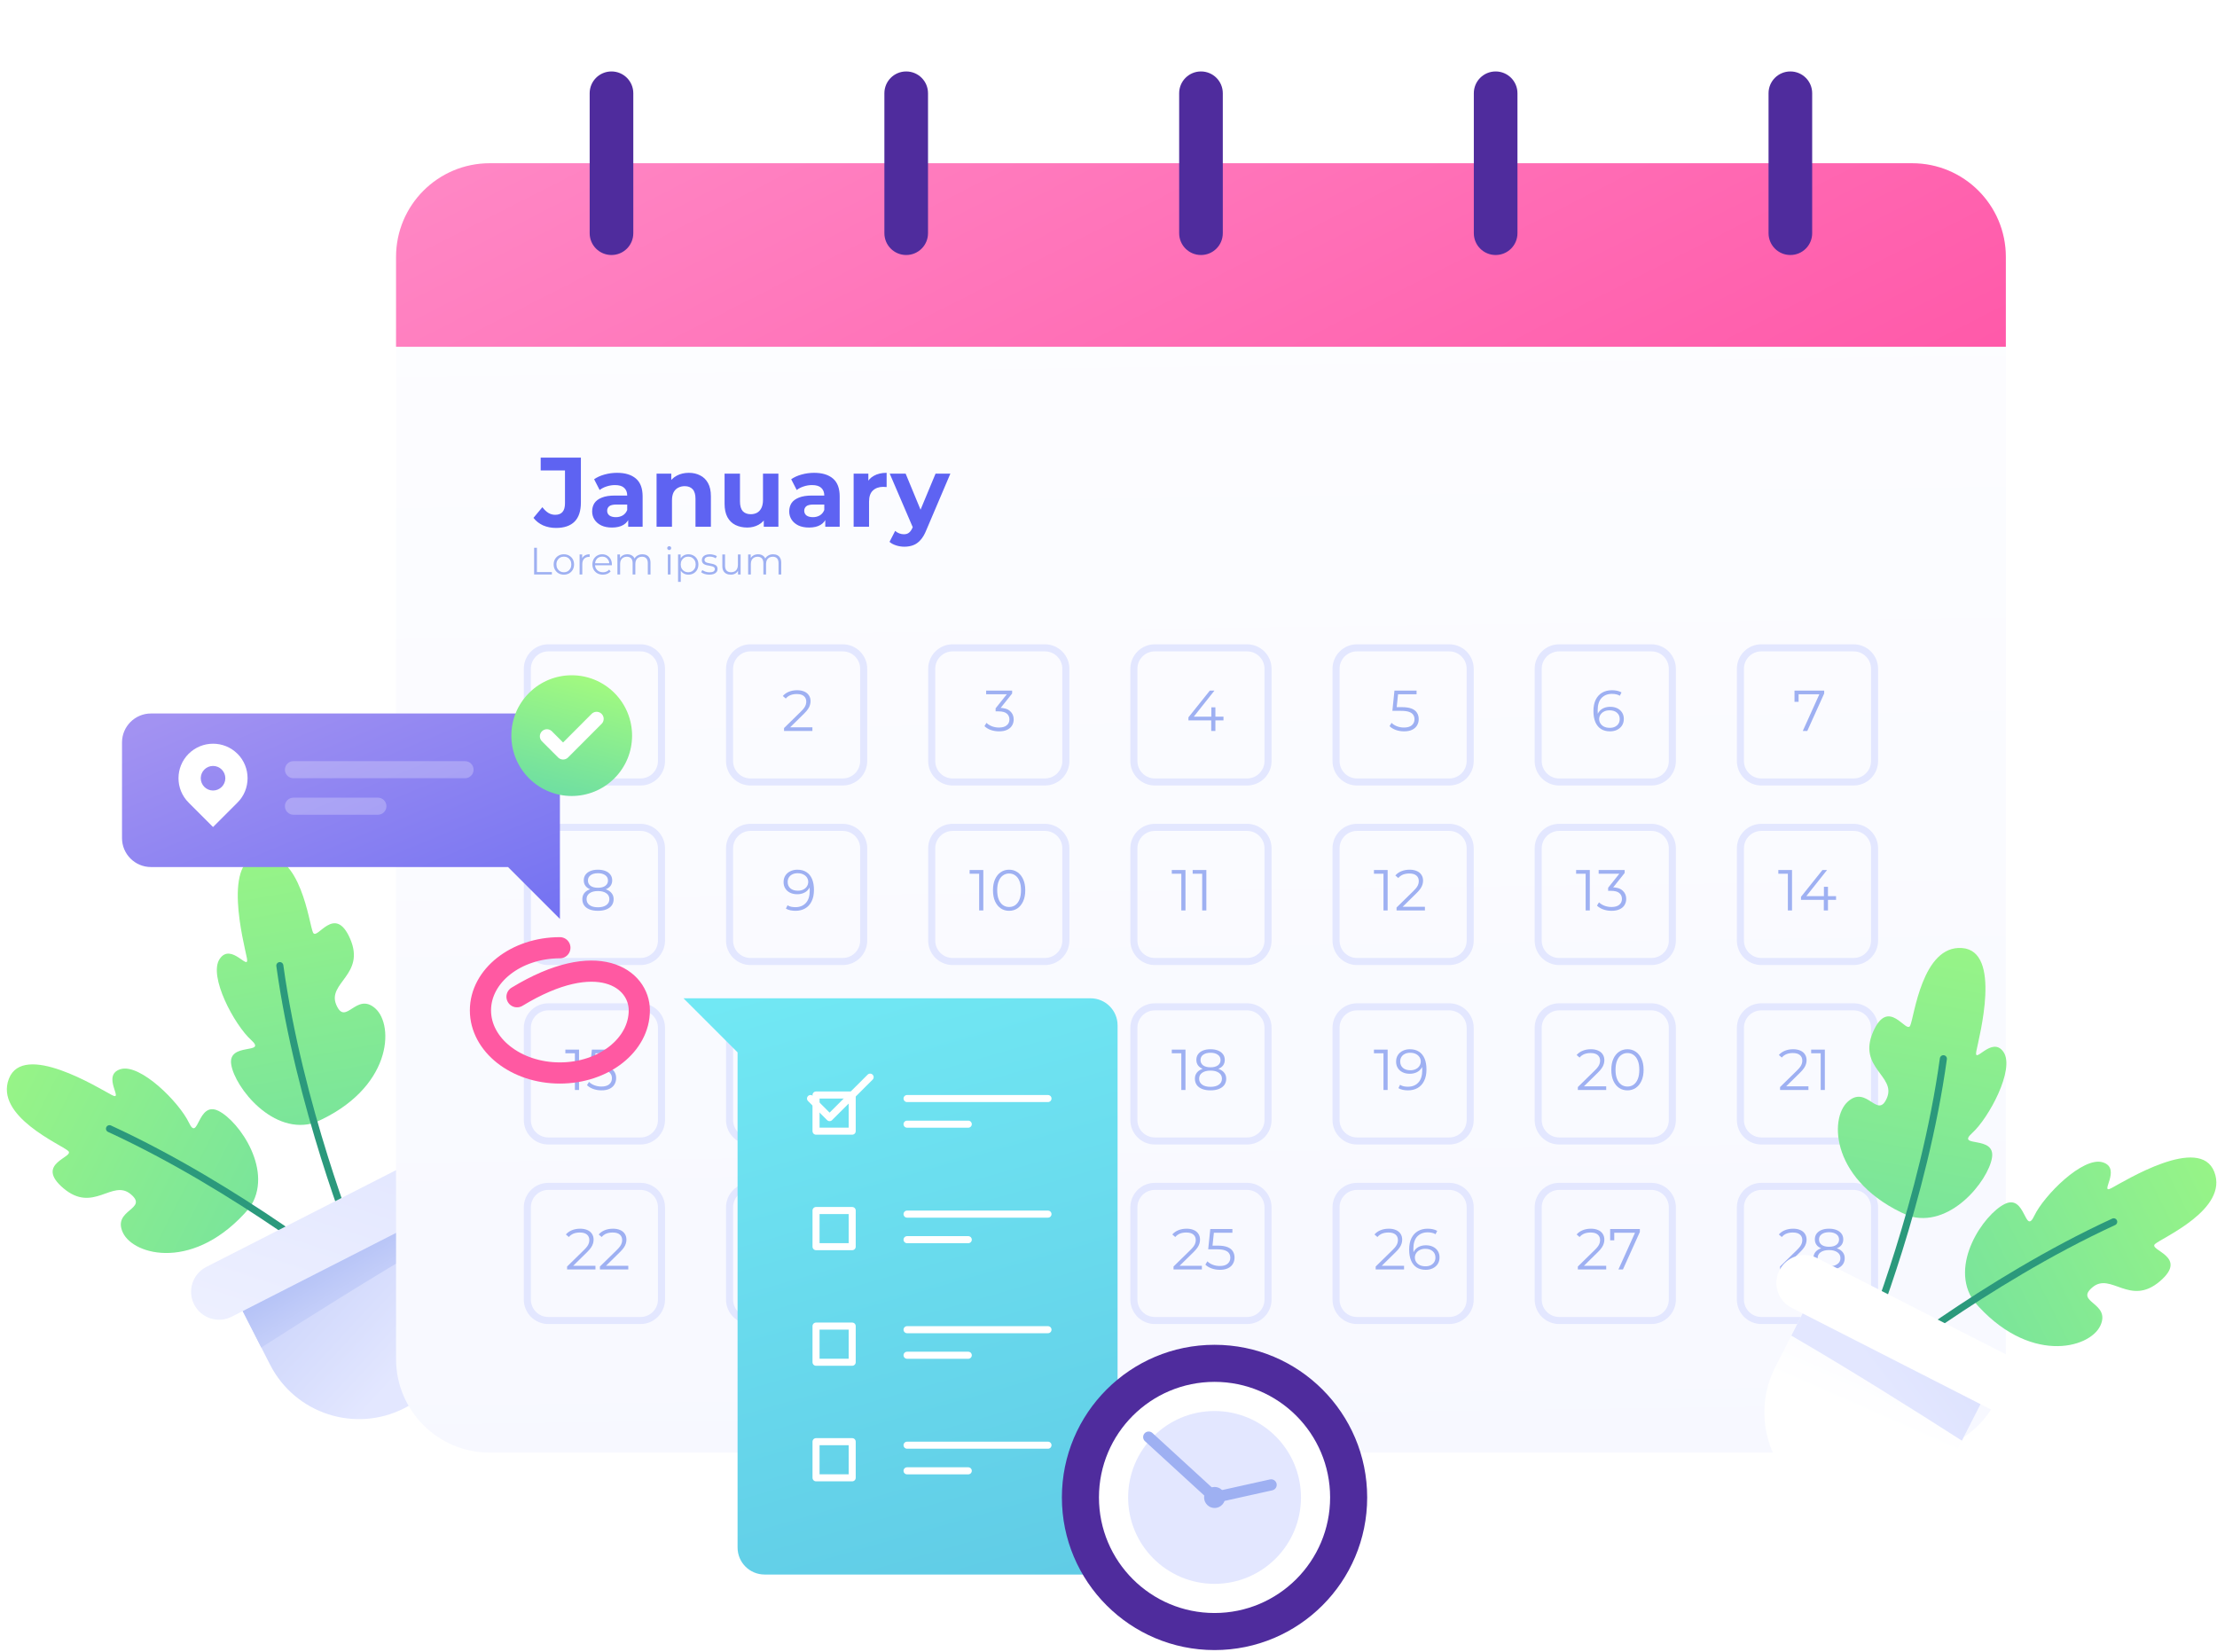 <svg width="314" height="234" viewBox="0 0 314 234" fill="none" xmlns="http://www.w3.org/2000/svg">
<path d="M44.661 158.98C55.511 154.24 55.871 145.26 53.161 142.84C50.451 140.42 48.961 145.45 47.631 142.33C46.301 139.21 51.791 138.07 49.601 132.99C47.411 127.91 44.901 133.32 44.331 132.08C43.761 130.84 42.641 120.67 36.991 121.09C31.331 121.51 34.541 133.54 34.961 135.67C35.381 137.79 32.741 133.4 31.111 135.83C29.481 138.26 33.201 145.17 35.561 147.3C37.921 149.43 32.211 147.54 32.751 150.8C33.281 154.06 38.731 160.95 44.671 158.99L44.661 158.98Z" fill="url(#paint0_linear_356_1344)"/>
<path d="M39.633 136.771C42.383 156.671 50.193 176.101 50.193 176.101" stroke="#2B997C" stroke-linecap="round" stroke-linejoin="round"/>
<path d="M35.307 171.12C27.628 180.14 18.927 177.87 17.398 174.58C15.867 171.29 21.118 171.31 18.508 169.14C15.898 166.97 13.227 171.89 8.998 168.32C4.768 164.75 10.678 163.92 9.648 163.01C8.618 162.1 -0.782 158.09 1.258 152.8C3.298 147.51 13.887 154.06 15.797 155.08C17.707 156.1 14.268 152.29 17.068 151.44C19.868 150.59 25.398 156.15 26.758 159.02C28.118 161.89 27.957 155.89 30.927 157.34C33.898 158.79 38.908 166.01 35.318 171.12H35.307Z" fill="url(#paint1_linear_356_1344)"/>
<path d="M15.508 159.871C33.758 168.271 50.088 181.381 50.088 181.381" stroke="#2B997C" stroke-linecap="round" stroke-linejoin="round"/>
<path d="M33.359 183.71L38.249 193.29C41.799 200.25 50.309 203.01 57.269 199.46C64.229 195.91 66.989 187.4 63.439 180.44L58.549 170.86L33.359 183.71Z" fill="url(#paint2_linear_356_1344)"/>
<path d="M33.359 183.71L37.009 190.87C43.499 186.71 53.089 180.67 61.169 175.99L58.549 170.86L33.359 183.71Z" fill="url(#paint3_linear_356_1344)"/>
<path d="M32.819 186.5L61.129 172.06C63.069 171.07 63.849 168.69 62.849 166.74C61.859 164.8 59.479 164.02 57.529 165.01L29.219 179.45C27.279 180.44 26.499 182.82 27.499 184.77C28.489 186.71 30.869 187.49 32.819 186.5Z" fill="url(#paint4_linear_356_1344)"/>
<g filter="url(#filter0_d_356_1344)">
<path d="M263.834 16.12H62.354C55.03 16.12 49.094 22.057 49.094 29.38V185.49C49.094 192.813 55.03 198.75 62.354 198.75H263.834C271.157 198.75 277.094 192.813 277.094 185.49V29.38C277.094 22.057 271.157 16.12 263.834 16.12Z" fill="url(#paint5_linear_356_1344)"/>
<path d="M277.094 29.38V42.12H49.094V29.38C49.094 22.06 55.034 16.12 62.354 16.12H263.834C271.154 16.12 277.094 22.06 277.094 29.38Z" fill="url(#paint6_linear_356_1344)"/>
<path d="M71.747 67.778C71.085 67.778 70.474 67.657 69.914 67.415C69.364 67.163 68.912 66.808 68.557 66.351L69.817 64.84C70.087 65.195 70.371 65.465 70.67 65.652C70.968 65.829 71.29 65.918 71.635 65.918C72.559 65.918 73.02 65.377 73.02 64.295V59.636H69.579V57.817H75.273V64.169C75.273 65.381 74.974 66.286 74.377 66.883C73.78 67.48 72.904 67.778 71.747 67.778ZM81.974 67.61V66.141L81.834 65.82V63.19C81.834 62.723 81.69 62.359 81.4 62.098C81.121 61.837 80.687 61.707 80.099 61.707C79.698 61.707 79.302 61.772 78.91 61.902C78.528 62.024 78.201 62.192 77.931 62.406L77.147 60.881C77.558 60.592 78.052 60.368 78.63 60.21C79.209 60.051 79.796 59.972 80.393 59.972C81.54 59.972 82.431 60.242 83.065 60.783C83.7 61.324 84.017 62.168 84.017 63.315V67.61H81.974ZM79.68 67.722C79.092 67.722 78.588 67.624 78.169 67.428C77.749 67.223 77.427 66.948 77.203 66.603C76.98 66.258 76.868 65.871 76.868 65.442C76.868 64.994 76.975 64.603 77.189 64.267C77.413 63.931 77.763 63.67 78.239 63.483C78.714 63.287 79.335 63.19 80.099 63.19H82.1V64.463H80.337C79.824 64.463 79.47 64.546 79.274 64.714C79.087 64.882 78.994 65.092 78.994 65.344C78.994 65.624 79.101 65.848 79.316 66.016C79.54 66.174 79.843 66.253 80.225 66.253C80.589 66.253 80.915 66.169 81.205 66.001C81.494 65.824 81.704 65.568 81.834 65.232L82.17 66.239C82.011 66.724 81.722 67.093 81.302 67.344C80.883 67.596 80.342 67.722 79.68 67.722ZM90.567 59.972C91.163 59.972 91.695 60.093 92.161 60.336C92.637 60.569 93.01 60.932 93.281 61.427C93.551 61.912 93.686 62.537 93.686 63.301V67.61H91.504V63.637C91.504 63.031 91.369 62.583 91.098 62.294C90.837 62.005 90.464 61.861 89.979 61.861C89.634 61.861 89.321 61.935 89.042 62.084C88.771 62.224 88.557 62.443 88.398 62.742C88.249 63.04 88.174 63.423 88.174 63.889V67.61H85.992V60.084H88.076V62.168L87.685 61.539C87.955 61.035 88.342 60.648 88.846 60.377C89.349 60.107 89.923 59.972 90.567 59.972ZM98.84 67.722C98.215 67.722 97.656 67.601 97.162 67.359C96.677 67.116 96.299 66.748 96.028 66.253C95.758 65.75 95.623 65.111 95.623 64.337V60.084H97.805V64.015C97.805 64.64 97.936 65.102 98.197 65.4C98.467 65.689 98.845 65.834 99.33 65.834C99.666 65.834 99.964 65.764 100.225 65.624C100.486 65.475 100.692 65.251 100.841 64.952C100.99 64.644 101.065 64.262 101.065 63.805V60.084H103.247V67.61H101.177V65.54L101.554 66.141C101.303 66.664 100.929 67.06 100.435 67.331C99.95 67.592 99.418 67.722 98.84 67.722ZM109.886 67.61V66.141L109.746 65.82V63.19C109.746 62.723 109.601 62.359 109.312 62.098C109.032 61.837 108.599 61.707 108.011 61.707C107.61 61.707 107.214 61.772 106.822 61.902C106.44 62.024 106.113 62.192 105.843 62.406L105.059 60.881C105.47 60.592 105.964 60.368 106.542 60.21C107.12 60.051 107.708 59.972 108.305 59.972C109.452 59.972 110.343 60.242 110.977 60.783C111.611 61.324 111.928 62.168 111.928 63.315V67.61H109.886ZM107.591 67.722C107.004 67.722 106.5 67.624 106.08 67.428C105.661 67.223 105.339 66.948 105.115 66.603C104.891 66.258 104.779 65.871 104.779 65.442C104.779 64.994 104.887 64.603 105.101 64.267C105.325 63.931 105.675 63.67 106.15 63.483C106.626 63.287 107.246 63.19 108.011 63.19H110.012V64.463H108.249C107.736 64.463 107.382 64.546 107.186 64.714C106.999 64.882 106.906 65.092 106.906 65.344C106.906 65.624 107.013 65.848 107.228 66.016C107.451 66.174 107.755 66.253 108.137 66.253C108.501 66.253 108.827 66.169 109.116 66.001C109.405 65.824 109.615 65.568 109.746 65.232L110.082 66.239C109.923 66.724 109.634 67.093 109.214 67.344C108.795 67.596 108.254 67.722 107.591 67.722ZM113.903 67.61V60.084H115.988V62.21L115.694 61.595C115.918 61.063 116.277 60.662 116.771 60.392C117.266 60.112 117.867 59.972 118.576 59.972V61.986C118.483 61.977 118.399 61.972 118.324 61.972C118.25 61.963 118.17 61.958 118.086 61.958C117.49 61.958 117.005 62.131 116.632 62.476C116.268 62.812 116.086 63.339 116.086 64.057V67.61H113.903ZM121.085 70.436C120.693 70.436 120.306 70.376 119.924 70.254C119.541 70.133 119.229 69.965 118.986 69.751L119.784 68.198C119.952 68.347 120.143 68.464 120.357 68.548C120.581 68.632 120.8 68.674 121.015 68.674C121.323 68.674 121.565 68.599 121.742 68.45C121.929 68.31 122.097 68.072 122.246 67.736L122.638 66.813L122.805 66.575L125.506 60.084H127.604L124.204 68.072C123.962 68.678 123.682 69.154 123.365 69.499C123.057 69.844 122.712 70.087 122.33 70.227C121.957 70.366 121.542 70.436 121.085 70.436ZM122.372 67.904L119.014 60.084H121.267L123.869 66.379L122.372 67.904Z" fill="#5E63F2"/>
<path d="M68.647 74.37V70.59H69.046V74.025H71.163V74.37H68.647ZM72.859 74.397C72.585 74.397 72.339 74.336 72.119 74.213C71.903 74.088 71.732 73.916 71.606 73.701C71.48 73.481 71.417 73.231 71.417 72.95C71.417 72.665 71.48 72.415 71.606 72.199C71.732 71.983 71.903 71.814 72.119 71.692C72.335 71.569 72.582 71.508 72.859 71.508C73.14 71.508 73.388 71.569 73.604 71.692C73.824 71.814 73.995 71.983 74.117 72.199C74.243 72.415 74.306 72.665 74.306 72.95C74.306 73.231 74.243 73.481 74.117 73.701C73.995 73.916 73.824 74.088 73.604 74.213C73.385 74.336 73.136 74.397 72.859 74.397ZM72.859 74.057C73.064 74.057 73.246 74.012 73.404 73.922C73.563 73.828 73.687 73.699 73.777 73.533C73.871 73.364 73.918 73.169 73.918 72.95C73.918 72.727 73.871 72.532 73.777 72.367C73.687 72.201 73.563 72.073 73.404 71.983C73.246 71.89 73.066 71.843 72.865 71.843C72.663 71.843 72.483 71.89 72.325 71.983C72.166 72.073 72.04 72.201 71.947 72.367C71.853 72.532 71.806 72.727 71.806 72.95C71.806 73.169 71.853 73.364 71.947 73.533C72.04 73.699 72.166 73.828 72.325 73.922C72.483 74.012 72.661 74.057 72.859 74.057ZM75.089 74.37V71.535H75.456V72.307L75.418 72.172C75.498 71.956 75.631 71.793 75.818 71.681C76.005 71.566 76.237 71.508 76.515 71.508V71.881C76.5 71.881 76.486 71.881 76.472 71.881C76.457 71.877 76.443 71.875 76.428 71.875C76.129 71.875 75.895 71.967 75.726 72.151C75.557 72.331 75.472 72.588 75.472 72.923V74.37H75.089ZM78.392 74.397C78.097 74.397 77.838 74.336 77.615 74.213C77.391 74.088 77.217 73.916 77.091 73.701C76.965 73.481 76.902 73.231 76.902 72.95C76.902 72.669 76.961 72.421 77.08 72.205C77.202 71.989 77.368 71.82 77.577 71.697C77.789 71.571 78.027 71.508 78.29 71.508C78.556 71.508 78.792 71.569 78.997 71.692C79.206 71.811 79.37 71.98 79.488 72.199C79.607 72.415 79.666 72.665 79.666 72.95C79.666 72.968 79.665 72.988 79.661 73.009C79.661 73.027 79.661 73.047 79.661 73.069H77.193V72.782H79.456L79.305 72.896C79.305 72.691 79.26 72.509 79.17 72.35C79.083 72.189 78.965 72.062 78.813 71.972C78.662 71.882 78.487 71.838 78.29 71.838C78.095 71.838 77.921 71.882 77.766 71.972C77.611 72.062 77.49 72.189 77.404 72.35C77.317 72.513 77.274 72.698 77.274 72.907V72.966C77.274 73.182 77.321 73.373 77.415 73.538C77.512 73.701 77.645 73.828 77.814 73.922C77.987 74.012 78.183 74.057 78.403 74.057C78.576 74.057 78.736 74.026 78.883 73.965C79.035 73.904 79.164 73.81 79.272 73.684L79.488 73.933C79.362 74.084 79.204 74.199 79.013 74.278C78.826 74.358 78.619 74.397 78.392 74.397ZM83.989 71.508C84.22 71.508 84.419 71.553 84.589 71.643C84.761 71.73 84.895 71.863 84.988 72.043C85.085 72.223 85.134 72.45 85.134 72.723V74.37H84.751V72.761C84.751 72.462 84.679 72.237 84.535 72.086C84.394 71.931 84.195 71.854 83.935 71.854C83.741 71.854 83.572 71.895 83.428 71.978C83.287 72.057 83.177 72.174 83.098 72.329C83.023 72.48 82.985 72.664 82.985 72.88V74.37H82.602V72.761C82.602 72.462 82.529 72.237 82.385 72.086C82.242 71.931 82.04 71.854 81.781 71.854C81.59 71.854 81.422 71.895 81.278 71.978C81.135 72.057 81.023 72.174 80.944 72.329C80.868 72.48 80.83 72.664 80.83 72.88V74.37H80.447V71.535H80.814V72.302L80.755 72.167C80.841 71.962 80.98 71.802 81.171 71.686C81.365 71.567 81.594 71.508 81.856 71.508C82.133 71.508 82.369 71.578 82.564 71.719C82.758 71.856 82.884 72.062 82.942 72.34L82.79 72.28C82.873 72.05 83.019 71.865 83.228 71.724C83.44 71.58 83.694 71.508 83.989 71.508ZM87.587 74.37V71.535H87.971V74.37H87.587ZM87.781 70.909C87.702 70.909 87.636 70.882 87.582 70.828C87.528 70.774 87.501 70.709 87.501 70.633C87.501 70.558 87.528 70.495 87.582 70.444C87.636 70.39 87.702 70.363 87.781 70.363C87.861 70.363 87.927 70.388 87.981 70.439C88.035 70.489 88.062 70.552 88.062 70.628C88.062 70.707 88.035 70.774 87.981 70.828C87.931 70.882 87.864 70.909 87.781 70.909ZM90.501 74.397C90.256 74.397 90.034 74.341 89.837 74.23C89.638 74.115 89.48 73.951 89.361 73.738C89.246 73.522 89.189 73.26 89.189 72.95C89.189 72.64 89.246 72.379 89.361 72.167C89.477 71.951 89.633 71.787 89.831 71.675C90.029 71.564 90.252 71.508 90.501 71.508C90.771 71.508 91.012 71.569 91.224 71.692C91.44 71.811 91.609 71.98 91.732 72.199C91.854 72.415 91.915 72.665 91.915 72.95C91.915 73.238 91.854 73.49 91.732 73.706C91.609 73.922 91.44 74.091 91.224 74.213C91.012 74.336 90.771 74.397 90.501 74.397ZM89.037 75.418V71.535H89.404V72.388L89.367 72.955L89.421 73.528V75.418H89.037ZM90.474 74.057C90.675 74.057 90.855 74.012 91.014 73.922C91.172 73.828 91.298 73.699 91.392 73.533C91.485 73.364 91.532 73.169 91.532 72.95C91.532 72.73 91.485 72.538 91.392 72.372C91.298 72.207 91.172 72.077 91.014 71.983C90.855 71.89 90.675 71.843 90.474 71.843C90.272 71.843 90.09 71.89 89.928 71.983C89.77 72.077 89.644 72.207 89.55 72.372C89.46 72.538 89.415 72.73 89.415 72.95C89.415 73.169 89.46 73.364 89.55 73.533C89.644 73.699 89.77 73.828 89.928 73.922C90.09 74.012 90.272 74.057 90.474 74.057ZM93.459 74.397C93.225 74.397 93.003 74.365 92.794 74.3C92.585 74.231 92.422 74.147 92.303 74.046L92.476 73.744C92.591 73.83 92.739 73.906 92.918 73.971C93.099 74.032 93.287 74.062 93.486 74.062C93.755 74.062 93.95 74.021 94.069 73.938C94.188 73.852 94.247 73.738 94.247 73.598C94.247 73.493 94.213 73.412 94.144 73.355C94.079 73.294 93.993 73.249 93.885 73.22C93.777 73.188 93.656 73.16 93.523 73.139C93.39 73.117 93.257 73.092 93.124 73.063C92.994 73.034 92.875 72.993 92.767 72.939C92.659 72.882 92.571 72.804 92.503 72.707C92.438 72.61 92.406 72.48 92.406 72.318C92.406 72.163 92.449 72.025 92.535 71.902C92.621 71.78 92.748 71.684 92.913 71.616C93.082 71.544 93.287 71.508 93.529 71.508C93.712 71.508 93.896 71.533 94.079 71.584C94.263 71.63 94.414 71.694 94.533 71.773L94.366 72.081C94.24 71.994 94.105 71.933 93.961 71.897C93.817 71.857 93.673 71.838 93.529 71.838C93.273 71.838 93.084 71.882 92.962 71.972C92.843 72.059 92.784 72.171 92.784 72.307C92.784 72.415 92.816 72.5 92.881 72.561C92.949 72.622 93.037 72.671 93.145 72.707C93.257 72.739 93.377 72.766 93.507 72.788C93.64 72.809 93.772 72.837 93.901 72.869C94.034 72.898 94.155 72.939 94.263 72.993C94.375 73.043 94.463 73.117 94.528 73.215C94.596 73.308 94.63 73.432 94.63 73.587C94.63 73.753 94.584 73.897 94.49 74.019C94.4 74.138 94.267 74.231 94.09 74.3C93.918 74.365 93.707 74.397 93.459 74.397ZM96.506 74.397C96.264 74.397 96.054 74.352 95.874 74.262C95.694 74.172 95.553 74.037 95.453 73.857C95.355 73.677 95.307 73.452 95.307 73.182V71.535H95.69V73.139C95.69 73.441 95.764 73.67 95.912 73.825C96.063 73.976 96.273 74.052 96.543 74.052C96.741 74.052 96.912 74.012 97.056 73.933C97.204 73.85 97.316 73.731 97.391 73.576C97.47 73.421 97.51 73.236 97.51 73.02V71.535H97.893V74.37H97.526V73.593L97.586 73.733C97.496 73.942 97.355 74.106 97.164 74.224C96.977 74.34 96.758 74.397 96.506 74.397ZM102.504 71.508C102.735 71.508 102.935 71.553 103.104 71.643C103.277 71.73 103.41 71.863 103.503 72.043C103.601 72.223 103.649 72.45 103.649 72.723V74.37H103.266V72.761C103.266 72.462 103.194 72.237 103.05 72.086C102.909 71.931 102.71 71.854 102.45 71.854C102.256 71.854 102.087 71.895 101.943 71.978C101.802 72.057 101.693 72.174 101.613 72.329C101.538 72.48 101.5 72.664 101.5 72.88V74.37H101.117V72.761C101.117 72.462 101.045 72.237 100.901 72.086C100.757 71.931 100.555 71.854 100.296 71.854C100.105 71.854 99.938 71.895 99.793 71.978C99.65 72.057 99.538 72.174 99.459 72.329C99.383 72.48 99.345 72.664 99.345 72.88V74.37H98.962V71.535H99.329V72.302L99.27 72.167C99.356 71.962 99.495 71.802 99.686 71.686C99.88 71.567 100.109 71.508 100.371 71.508C100.649 71.508 100.884 71.578 101.079 71.719C101.273 71.856 101.399 72.062 101.457 72.34L101.306 72.28C101.388 72.05 101.534 71.865 101.743 71.724C101.955 71.58 102.209 71.508 102.504 71.508Z" fill="#9EB0F2"/>
<path d="M83.718 84.76H70.657C69.017 84.76 67.688 86.09 67.688 87.73V100.79C67.688 102.431 69.017 103.76 70.657 103.76H83.718C85.358 103.76 86.688 102.431 86.688 100.79V87.73C86.688 86.09 85.358 84.76 83.718 84.76Z" stroke="#E3E7FF" stroke-miterlimit="10"/>
<path d="M76.509 96.54V91.059L76.771 91.338H75.16V90.814H77.098V96.54H76.509Z" fill="#9EB0F2"/>
<path d="M112.358 84.76H99.298C97.658 84.76 96.328 86.09 96.328 87.73V100.79C96.328 102.431 97.658 103.76 99.298 103.76H112.358C113.998 103.76 115.328 102.431 115.328 100.79V87.73C115.328 86.09 113.998 84.76 112.358 84.76Z" stroke="#E3E7FF" stroke-miterlimit="10"/>
<path d="M104.046 96.54V96.123L106.426 93.792C106.644 93.579 106.808 93.394 106.917 93.235C107.026 93.072 107.099 92.919 107.138 92.777C107.176 92.635 107.195 92.502 107.195 92.376C107.195 92.044 107.08 91.782 106.851 91.591C106.628 91.4 106.295 91.305 105.853 91.305C105.515 91.305 105.215 91.357 104.954 91.46C104.697 91.564 104.476 91.725 104.291 91.943L103.874 91.583C104.097 91.321 104.384 91.119 104.733 90.978C105.082 90.836 105.472 90.765 105.902 90.765C106.29 90.765 106.625 90.828 106.909 90.953C107.192 91.073 107.41 91.25 107.563 91.485C107.721 91.719 107.8 91.995 107.8 92.311C107.8 92.496 107.773 92.679 107.718 92.859C107.669 93.039 107.577 93.23 107.44 93.432C107.309 93.628 107.116 93.852 106.86 94.102L104.675 96.246L104.512 96.016H108.062V96.54H104.046Z" fill="#9EB0F2"/>
<path d="M140.991 84.76H127.931C126.291 84.76 124.961 86.09 124.961 87.73V100.79C124.961 102.431 126.291 103.76 127.931 103.76H140.991C142.631 103.76 143.961 102.431 143.961 100.79V87.73C143.961 86.09 142.631 84.76 140.991 84.76Z" stroke="#E3E7FF" stroke-miterlimit="10"/>
<path d="M134.494 96.589C134.08 96.589 133.687 96.524 133.316 96.393C132.951 96.257 132.657 96.076 132.433 95.853L132.719 95.387C132.905 95.578 133.153 95.736 133.464 95.861C133.78 95.987 134.124 96.049 134.494 96.049C134.969 96.049 135.331 95.946 135.582 95.738C135.839 95.531 135.967 95.253 135.967 94.904C135.967 94.555 135.841 94.277 135.59 94.07C135.345 93.862 134.955 93.759 134.421 93.759H134.012V93.325L135.779 91.109L135.86 91.338H132.67V90.814H136.351V91.231L134.584 93.448L134.298 93.26H134.519C135.206 93.26 135.719 93.413 136.057 93.718C136.4 94.023 136.572 94.416 136.572 94.896C136.572 95.218 136.496 95.507 136.343 95.763C136.19 96.019 135.959 96.221 135.648 96.368C135.342 96.516 134.958 96.589 134.494 96.589Z" fill="#9EB0F2"/>
<path d="M169.624 84.76H156.564C154.923 84.76 153.594 86.09 153.594 87.73V100.79C153.594 102.431 154.923 103.76 156.564 103.76H169.624C171.264 103.76 172.594 102.431 172.594 100.79V87.73C172.594 86.09 171.264 84.76 169.624 84.76Z" stroke="#E3E7FF" stroke-miterlimit="10"/>
<path d="M161.319 95.035V94.61L164.354 90.814H165.009L161.998 94.61L161.679 94.511H166.285V95.035H161.319ZM164.55 96.54V95.035L164.567 94.511V93.186H165.139V96.54H164.55Z" fill="#9EB0F2"/>
<path d="M198.257 84.76H185.197C183.556 84.76 182.227 86.09 182.227 87.73V100.79C182.227 102.431 183.556 103.76 185.197 103.76H198.257C199.897 103.76 201.227 102.431 201.227 100.79V87.73C201.227 86.09 199.897 84.76 198.257 84.76Z" stroke="#E3E7FF" stroke-miterlimit="10"/>
<path d="M191.858 96.589C191.449 96.589 191.059 96.524 190.688 96.393C190.318 96.257 190.023 96.076 189.805 95.853L190.091 95.387C190.271 95.578 190.517 95.736 190.827 95.861C191.144 95.987 191.485 96.049 191.85 96.049C192.335 96.049 192.703 95.943 192.954 95.73C193.211 95.512 193.339 95.228 193.339 94.879C193.339 94.634 193.279 94.424 193.159 94.25C193.044 94.07 192.848 93.931 192.57 93.832C192.292 93.734 191.91 93.685 191.425 93.685H190.206L190.5 90.814H193.633V91.338H190.737L191.04 91.051L190.787 93.456L190.484 93.162H191.555C192.134 93.162 192.597 93.233 192.946 93.374C193.295 93.516 193.546 93.715 193.699 93.972C193.857 94.222 193.936 94.517 193.936 94.855C193.936 95.177 193.86 95.471 193.707 95.738C193.554 96 193.325 96.207 193.02 96.36C192.714 96.513 192.327 96.589 191.858 96.589Z" fill="#9EB0F2"/>
<path d="M226.889 84.76H213.829C212.189 84.76 210.859 86.09 210.859 87.73V100.79C210.859 102.431 212.189 103.76 213.829 103.76H226.889C228.53 103.76 229.859 102.431 229.859 100.79V87.73C229.859 86.09 228.53 84.76 226.889 84.76Z" stroke="#E3E7FF" stroke-miterlimit="10"/>
<path d="M221.031 96.589C220.524 96.589 220.096 96.477 219.747 96.254C219.398 96.025 219.133 95.698 218.953 95.272C218.773 94.841 218.683 94.326 218.683 93.726C218.683 93.077 218.792 92.535 219.01 92.098C219.234 91.657 219.542 91.324 219.935 91.1C220.327 90.877 220.783 90.765 221.301 90.765C221.557 90.765 221.802 90.79 222.037 90.839C222.271 90.888 222.479 90.967 222.659 91.076L222.421 91.55C222.274 91.452 222.105 91.384 221.914 91.346C221.723 91.302 221.522 91.28 221.309 91.28C220.693 91.28 220.199 91.477 219.828 91.869C219.463 92.262 219.28 92.848 219.28 93.628C219.28 93.748 219.286 93.898 219.297 94.078C219.313 94.252 219.346 94.427 219.395 94.601L219.19 94.446C219.25 94.162 219.368 93.922 219.542 93.726C219.717 93.524 219.935 93.372 220.196 93.268C220.458 93.164 220.745 93.113 221.055 93.113C221.437 93.113 221.772 93.183 222.062 93.325C222.351 93.467 222.577 93.666 222.74 93.922C222.904 94.179 222.986 94.481 222.986 94.83C222.986 95.185 222.901 95.496 222.732 95.763C222.563 96.025 222.329 96.229 222.029 96.376C221.734 96.518 221.402 96.589 221.031 96.589ZM221.006 96.09C221.279 96.09 221.519 96.041 221.726 95.943C221.939 95.839 222.105 95.695 222.225 95.509C222.345 95.319 222.405 95.098 222.405 94.847C222.405 94.471 222.274 94.171 222.012 93.947C221.756 93.723 221.407 93.612 220.965 93.612C220.671 93.612 220.415 93.666 220.196 93.775C219.978 93.884 219.807 94.034 219.681 94.225C219.556 94.41 219.493 94.623 219.493 94.863C219.493 95.07 219.55 95.269 219.665 95.46C219.779 95.646 219.948 95.798 220.172 95.918C220.401 96.033 220.679 96.09 221.006 96.09Z" fill="#9EB0F2"/>
<path d="M255.53 84.76H242.47C240.83 84.76 239.5 86.09 239.5 87.73V100.79C239.5 102.431 240.83 103.76 242.47 103.76H255.53C257.17 103.76 258.5 102.431 258.5 100.79V87.73C258.5 86.09 257.17 84.76 255.53 84.76Z" stroke="#E3E7FF" stroke-miterlimit="10"/>
<path d="M248.33 96.54L250.8 91.076L250.98 91.338H247.438L247.741 91.051V92.409H247.16V90.814H251.365V91.231L248.968 96.54H248.33Z" fill="#9EB0F2"/>
<path d="M83.718 110.19H70.657C69.017 110.19 67.688 111.52 67.688 113.16V126.22C67.688 127.86 69.017 129.19 70.657 129.19H83.718C85.358 129.19 86.688 127.86 86.688 126.22V113.16C86.688 111.52 85.358 110.19 83.718 110.19Z" stroke="#E3E7FF" stroke-miterlimit="10"/>
<path d="M77.687 122.009C77.229 122.009 76.834 121.944 76.501 121.813C76.174 121.682 75.92 121.494 75.74 121.248C75.566 120.997 75.479 120.703 75.479 120.365C75.479 120.038 75.563 119.76 75.732 119.531C75.907 119.296 76.157 119.116 76.485 118.991C76.817 118.865 77.218 118.802 77.687 118.802C78.151 118.802 78.549 118.865 78.882 118.991C79.214 119.116 79.468 119.296 79.642 119.531C79.822 119.76 79.912 120.038 79.912 120.365C79.912 120.703 79.822 120.997 79.642 121.248C79.462 121.494 79.206 121.682 78.873 121.813C78.541 121.944 78.145 122.009 77.687 122.009ZM77.687 121.51C78.194 121.51 78.59 121.406 78.873 121.199C79.162 120.992 79.307 120.711 79.307 120.357C79.307 120.002 79.162 119.724 78.873 119.522C78.59 119.315 78.194 119.211 77.687 119.211C77.18 119.211 76.785 119.315 76.501 119.522C76.218 119.724 76.076 120.002 76.076 120.357C76.076 120.711 76.218 120.992 76.501 121.199C76.785 121.406 77.18 121.51 77.687 121.51ZM77.687 119.138C77.262 119.138 76.899 119.081 76.599 118.966C76.305 118.852 76.078 118.688 75.92 118.475C75.762 118.257 75.683 117.998 75.683 117.698C75.683 117.382 75.765 117.112 75.928 116.888C76.097 116.659 76.332 116.485 76.632 116.365C76.932 116.245 77.284 116.185 77.687 116.185C78.091 116.185 78.442 116.245 78.742 116.365C79.048 116.485 79.285 116.659 79.454 116.888C79.623 117.112 79.708 117.382 79.708 117.698C79.708 117.998 79.629 118.257 79.47 118.475C79.312 118.688 79.081 118.852 78.775 118.966C78.475 119.081 78.112 119.138 77.687 119.138ZM77.687 118.745C78.134 118.745 78.483 118.653 78.734 118.467C78.985 118.282 79.111 118.034 79.111 117.723C79.111 117.396 78.98 117.142 78.718 116.962C78.462 116.777 78.118 116.684 77.687 116.684C77.256 116.684 76.913 116.777 76.656 116.962C76.4 117.142 76.272 117.393 76.272 117.715C76.272 118.031 76.395 118.282 76.64 118.467C76.891 118.653 77.24 118.745 77.687 118.745Z" fill="#9EB0F2"/>
<path d="M112.358 110.19H99.298C97.658 110.19 96.328 111.52 96.328 113.16V126.22C96.328 127.86 97.658 129.19 99.298 129.19H112.358C113.998 129.19 115.328 127.86 115.328 126.22V113.16C115.328 111.52 113.998 110.19 112.358 110.19Z" stroke="#E3E7FF" stroke-miterlimit="10"/>
<path d="M105.935 116.185C106.442 116.185 106.87 116.299 107.219 116.528C107.568 116.752 107.833 117.077 108.013 117.502C108.193 117.927 108.283 118.443 108.283 119.048C108.283 119.691 108.171 120.234 107.947 120.676C107.729 121.117 107.424 121.45 107.031 121.674C106.639 121.897 106.183 122.009 105.665 122.009C105.409 122.009 105.164 121.985 104.929 121.935C104.7 121.886 104.493 121.807 104.307 121.698L104.545 121.224C104.692 121.322 104.861 121.393 105.052 121.436C105.248 121.475 105.45 121.494 105.657 121.494C106.273 121.494 106.764 121.297 107.129 120.905C107.5 120.512 107.686 119.926 107.686 119.146C107.686 119.021 107.678 118.871 107.661 118.696C107.65 118.522 107.62 118.347 107.571 118.173L107.776 118.328C107.721 118.612 107.604 118.854 107.424 119.056C107.249 119.252 107.031 119.402 106.77 119.506C106.513 119.61 106.227 119.661 105.911 119.661C105.534 119.661 105.199 119.59 104.904 119.449C104.615 119.307 104.389 119.108 104.226 118.852C104.062 118.595 103.98 118.293 103.98 117.944C103.98 117.584 104.065 117.273 104.234 117.011C104.403 116.749 104.635 116.548 104.929 116.406C105.229 116.259 105.564 116.185 105.935 116.185ZM105.96 116.684C105.687 116.684 105.444 116.736 105.232 116.839C105.024 116.937 104.861 117.079 104.741 117.265C104.621 117.45 104.561 117.671 104.561 117.927C104.561 118.304 104.689 118.603 104.945 118.827C105.207 119.051 105.559 119.162 106.001 119.162C106.295 119.162 106.551 119.108 106.77 118.999C106.993 118.89 107.165 118.74 107.285 118.549C107.41 118.358 107.473 118.145 107.473 117.911C107.473 117.698 107.416 117.499 107.301 117.314C107.187 117.128 107.018 116.978 106.794 116.864C106.57 116.744 106.292 116.684 105.96 116.684Z" fill="#9EB0F2"/>
<path d="M140.991 110.19H127.931C126.291 110.19 124.961 111.52 124.961 113.16V126.22C124.961 127.86 126.291 129.19 127.931 129.19H140.991C142.631 129.19 143.961 127.86 143.961 126.22V113.16C143.961 111.52 142.631 110.19 140.991 110.19Z" stroke="#E3E7FF" stroke-miterlimit="10"/>
<path d="M131.681 121.96V116.479L131.943 116.757H130.331V116.234H132.27V121.96H131.681ZM135.921 122.009C135.479 122.009 135.087 121.895 134.743 121.665C134.4 121.431 134.13 121.098 133.933 120.668C133.737 120.231 133.639 119.708 133.639 119.097C133.639 118.486 133.737 117.965 133.933 117.535C134.13 117.098 134.4 116.766 134.743 116.537C135.087 116.302 135.479 116.185 135.921 116.185C136.363 116.185 136.755 116.302 137.099 116.537C137.443 116.766 137.712 117.098 137.909 117.535C138.111 117.965 138.211 118.486 138.211 119.097C138.211 119.708 138.111 120.231 137.909 120.668C137.712 121.098 137.443 121.431 137.099 121.665C136.755 121.895 136.363 122.009 135.921 122.009ZM135.921 121.469C136.259 121.469 136.554 121.379 136.804 121.199C137.055 121.014 137.252 120.747 137.393 120.398C137.535 120.043 137.606 119.61 137.606 119.097C137.606 118.584 137.535 118.154 137.393 117.805C137.252 117.45 137.055 117.183 136.804 117.003C136.554 116.817 136.259 116.725 135.921 116.725C135.594 116.725 135.302 116.817 135.046 117.003C134.789 117.183 134.59 117.45 134.449 117.805C134.307 118.154 134.236 118.584 134.236 119.097C134.236 119.61 134.307 120.043 134.449 120.398C134.59 120.747 134.789 121.014 135.046 121.199C135.302 121.379 135.594 121.469 135.921 121.469Z" fill="#9EB0F2"/>
<path d="M169.624 110.19H156.564C154.923 110.19 153.594 111.52 153.594 113.16V126.22C153.594 127.86 154.923 129.19 156.564 129.19H169.624C171.264 129.19 172.594 127.86 172.594 126.22V113.16C172.594 111.52 171.264 110.19 169.624 110.19Z" stroke="#E3E7FF" stroke-miterlimit="10"/>
<path d="M160.314 121.96V116.479L160.576 116.757H158.964V116.234H160.903V121.96H160.314ZM163.27 121.96V116.479L163.531 116.757H161.92V116.234H163.859V121.96H163.27Z" fill="#9EB0F2"/>
<path d="M198.257 110.19H185.197C183.556 110.19 182.227 111.52 182.227 113.16V126.22C182.227 127.86 183.556 129.19 185.197 129.19H198.257C199.897 129.19 201.227 127.86 201.227 126.22V113.16C201.227 111.52 199.897 110.19 198.257 110.19Z" stroke="#E3E7FF" stroke-miterlimit="10"/>
<path d="M188.947 121.96V116.479L189.209 116.757H187.597V116.234H189.536V121.96H188.947ZM190.798 121.96V121.543L193.179 119.211C193.397 118.999 193.56 118.813 193.669 118.655C193.778 118.492 193.852 118.339 193.89 118.197C193.928 118.055 193.947 117.922 193.947 117.796C193.947 117.464 193.833 117.202 193.604 117.011C193.38 116.82 193.048 116.725 192.606 116.725C192.268 116.725 191.968 116.777 191.706 116.88C191.45 116.984 191.229 117.145 191.044 117.363L190.626 117.003C190.85 116.741 191.136 116.539 191.485 116.398C191.834 116.256 192.224 116.185 192.655 116.185C193.042 116.185 193.378 116.248 193.661 116.373C193.945 116.493 194.163 116.67 194.316 116.905C194.474 117.139 194.553 117.415 194.553 117.731C194.553 117.916 194.525 118.099 194.471 118.279C194.422 118.459 194.329 118.65 194.193 118.852C194.062 119.048 193.868 119.271 193.612 119.522L191.428 121.665L191.264 121.436H194.815V121.96H190.798Z" fill="#9EB0F2"/>
<path d="M226.889 110.19H213.829C212.189 110.19 210.859 111.52 210.859 113.16V126.22C210.859 127.86 212.189 129.19 213.829 129.19H226.889C228.53 129.19 229.859 127.86 229.859 126.22V113.16C229.859 111.52 228.53 110.19 226.889 110.19Z" stroke="#E3E7FF" stroke-miterlimit="10"/>
<path d="M217.58 121.96V116.479L217.841 116.757H216.23V116.234H218.169V121.96H217.58ZM221.247 122.009C220.832 122.009 220.44 121.944 220.069 121.813C219.704 121.676 219.409 121.496 219.186 121.273L219.472 120.807C219.657 120.997 219.905 121.156 220.216 121.281C220.533 121.406 220.876 121.469 221.247 121.469C221.721 121.469 222.084 121.366 222.335 121.158C222.591 120.951 222.719 120.673 222.719 120.324C222.719 119.975 222.594 119.697 222.343 119.49C222.098 119.282 221.708 119.179 221.173 119.179H220.764V118.745L222.531 116.528L222.613 116.757H219.423V116.234H223.104V116.651L221.337 118.868L221.051 118.68H221.271C221.959 118.68 222.471 118.832 222.809 119.138C223.153 119.443 223.325 119.836 223.325 120.316C223.325 120.638 223.248 120.927 223.096 121.183C222.943 121.439 222.711 121.641 222.4 121.788C222.095 121.935 221.71 122.009 221.247 122.009Z" fill="#9EB0F2"/>
<path d="M255.53 110.19H242.47C240.83 110.19 239.5 111.52 239.5 113.16V126.22C239.5 127.86 240.83 129.19 242.47 129.19H255.53C257.17 129.19 258.5 127.86 258.5 126.22V113.16C258.5 111.52 257.17 110.19 255.53 110.19Z" stroke="#E3E7FF" stroke-miterlimit="10"/>
<path d="M246.22 121.96V116.479L246.482 116.757H244.87V116.234H246.809V121.96H246.22ZM248.08 120.455V120.029L251.115 116.234H251.769L248.759 120.029L248.44 119.931H253.045V120.455H248.08ZM251.311 121.96V120.455L251.327 119.931V118.606H251.9V121.96H251.311Z" fill="#9EB0F2"/>
<path d="M83.718 135.61H70.657C69.017 135.61 67.688 136.94 67.688 138.58V151.64C67.688 153.281 69.017 154.61 70.657 154.61H83.718C85.358 154.61 86.688 153.281 86.688 151.64V138.58C86.688 136.94 85.358 135.61 83.718 135.61Z" stroke="#E3E7FF" stroke-miterlimit="10"/>
<path d="M74.423 147.391V141.91L74.685 142.188H73.074V141.665H75.012V147.391H74.423ZM78.189 147.44C77.78 147.44 77.39 147.374 77.019 147.243C76.648 147.107 76.354 146.927 76.136 146.704L76.422 146.237C76.602 146.428 76.847 146.586 77.158 146.712C77.474 146.837 77.815 146.9 78.181 146.9C78.666 146.9 79.034 146.793 79.285 146.581C79.541 146.363 79.669 146.079 79.669 145.73C79.669 145.485 79.609 145.275 79.489 145.1C79.375 144.92 79.179 144.781 78.9 144.683C78.622 144.585 78.241 144.536 77.755 144.536H76.536L76.831 141.665H79.964V142.188H77.068L77.371 141.902L77.117 144.307L76.815 144.012H77.886C78.464 144.012 78.928 144.083 79.277 144.225C79.626 144.367 79.877 144.566 80.029 144.822C80.188 145.073 80.266 145.367 80.266 145.706C80.266 146.027 80.19 146.322 80.037 146.589C79.885 146.851 79.656 147.058 79.35 147.211C79.045 147.363 78.658 147.44 78.189 147.44Z" fill="#9EB0F2"/>
<path d="M112.358 135.61H99.298C97.658 135.61 96.328 136.94 96.328 138.58V151.64C96.328 153.281 97.658 154.61 99.298 154.61H112.358C113.998 154.61 115.328 153.281 115.328 151.64V138.58C115.328 136.94 113.998 135.61 112.358 135.61Z" stroke="#E3E7FF" stroke-miterlimit="10"/>
<path d="M103.048 147.391V141.91L103.31 142.188H101.699V141.665H103.637V147.391H103.048ZM107.354 147.44C106.847 147.44 106.418 147.328 106.069 147.104C105.72 146.875 105.456 146.548 105.276 146.123C105.096 145.692 105.006 145.177 105.006 144.577C105.006 143.928 105.115 143.385 105.333 142.949C105.557 142.507 105.865 142.175 106.258 141.951C106.65 141.727 107.106 141.616 107.624 141.616C107.88 141.616 108.125 141.64 108.36 141.689C108.594 141.738 108.802 141.817 108.982 141.926L108.744 142.401C108.597 142.303 108.428 142.234 108.237 142.196C108.046 142.153 107.844 142.131 107.632 142.131C107.016 142.131 106.522 142.327 106.151 142.72C105.786 143.112 105.603 143.699 105.603 144.479C105.603 144.599 105.609 144.748 105.62 144.928C105.636 145.103 105.669 145.277 105.718 145.452L105.513 145.297C105.573 145.013 105.69 144.773 105.865 144.577C106.039 144.375 106.258 144.222 106.519 144.119C106.781 144.015 107.067 143.963 107.378 143.963C107.76 143.963 108.095 144.034 108.384 144.176C108.673 144.318 108.9 144.517 109.063 144.773C109.227 145.029 109.309 145.332 109.309 145.681C109.309 146.035 109.224 146.346 109.055 146.614C108.886 146.875 108.652 147.08 108.352 147.227C108.057 147.369 107.725 147.44 107.354 147.44ZM107.329 146.941C107.602 146.941 107.842 146.892 108.049 146.793C108.262 146.69 108.428 146.545 108.548 146.36C108.668 146.169 108.728 145.948 108.728 145.697C108.728 145.321 108.597 145.021 108.335 144.798C108.079 144.574 107.73 144.462 107.288 144.462C106.994 144.462 106.737 144.517 106.519 144.626C106.301 144.735 106.129 144.885 106.004 145.076C105.879 145.261 105.816 145.474 105.816 145.714C105.816 145.921 105.873 146.12 105.988 146.311C106.102 146.496 106.271 146.649 106.495 146.769C106.724 146.883 107.002 146.941 107.329 146.941Z" fill="#9EB0F2"/>
<path d="M140.991 135.61H127.931C126.291 135.61 124.961 136.94 124.961 138.58V151.64C124.961 153.281 126.291 154.61 127.931 154.61H140.991C142.631 154.61 143.961 153.281 143.961 151.64V138.58C143.961 136.94 142.631 135.61 140.991 135.61Z" stroke="#E3E7FF" stroke-miterlimit="10"/>
<path d="M131.681 147.391V141.91L131.943 142.188H130.331V141.665H132.27V147.391H131.681ZM134.645 147.391L137.115 141.926L137.295 142.188H133.753L134.056 141.902V143.26H133.475V141.665H137.68V142.082L135.283 147.391H134.645Z" fill="#9EB0F2"/>
<path d="M169.624 135.61H156.564C154.923 135.61 153.594 136.94 153.594 138.58V151.64C153.594 153.281 154.923 154.61 156.564 154.61H169.624C171.264 154.61 172.594 153.281 172.594 151.64V138.58C172.594 136.94 171.264 135.61 169.624 135.61Z" stroke="#E3E7FF" stroke-miterlimit="10"/>
<path d="M160.314 147.391V141.91L160.576 142.188H158.964V141.665H160.903V147.391H160.314ZM164.448 147.44C163.989 147.44 163.594 147.374 163.261 147.243C162.934 147.113 162.681 146.924 162.501 146.679C162.326 146.428 162.239 146.134 162.239 145.796C162.239 145.468 162.323 145.19 162.493 144.961C162.667 144.727 162.918 144.547 163.245 144.421C163.578 144.296 163.979 144.233 164.448 144.233C164.911 144.233 165.309 144.296 165.642 144.421C165.974 144.547 166.228 144.727 166.403 144.961C166.583 145.19 166.672 145.468 166.672 145.796C166.672 146.134 166.583 146.428 166.403 146.679C166.223 146.924 165.966 147.113 165.634 147.243C165.301 147.374 164.906 147.44 164.448 147.44ZM164.448 146.941C164.955 146.941 165.35 146.837 165.634 146.63C165.923 146.423 166.067 146.142 166.067 145.787C166.067 145.433 165.923 145.155 165.634 144.953C165.35 144.746 164.955 144.642 164.448 144.642C163.94 144.642 163.545 144.746 163.261 144.953C162.978 145.155 162.836 145.433 162.836 145.787C162.836 146.142 162.978 146.423 163.261 146.63C163.545 146.837 163.94 146.941 164.448 146.941ZM164.448 144.569C164.022 144.569 163.66 144.511 163.36 144.397C163.065 144.282 162.839 144.119 162.681 143.906C162.523 143.688 162.443 143.429 162.443 143.129C162.443 142.813 162.525 142.543 162.689 142.319C162.858 142.09 163.092 141.915 163.392 141.796C163.692 141.676 164.044 141.616 164.448 141.616C164.851 141.616 165.203 141.676 165.503 141.796C165.808 141.915 166.045 142.09 166.214 142.319C166.383 142.543 166.468 142.813 166.468 143.129C166.468 143.429 166.389 143.688 166.231 143.906C166.073 144.119 165.841 144.282 165.535 144.397C165.236 144.511 164.873 144.569 164.448 144.569ZM164.448 144.176C164.895 144.176 165.244 144.083 165.495 143.898C165.745 143.712 165.871 143.464 165.871 143.153C165.871 142.826 165.74 142.573 165.478 142.393C165.222 142.207 164.878 142.115 164.448 142.115C164.017 142.115 163.673 142.207 163.417 142.393C163.161 142.573 163.032 142.823 163.032 143.145C163.032 143.461 163.155 143.712 163.4 143.898C163.651 144.083 164 144.176 164.448 144.176Z" fill="#9EB0F2"/>
<path d="M198.257 135.61H185.197C183.556 135.61 182.227 136.94 182.227 138.58V151.64C182.227 153.281 183.556 154.61 185.197 154.61H198.257C199.897 154.61 201.227 153.281 201.227 151.64V138.58C201.227 136.94 199.897 135.61 198.257 135.61Z" stroke="#E3E7FF" stroke-miterlimit="10"/>
<path d="M188.947 147.391V141.91L189.209 142.188H187.597V141.665H189.536V147.391H188.947ZM192.688 141.616C193.195 141.616 193.623 141.73 193.972 141.959C194.321 142.183 194.585 142.507 194.765 142.933C194.945 143.358 195.035 143.873 195.035 144.479C195.035 145.122 194.924 145.665 194.7 146.106C194.482 146.548 194.176 146.881 193.784 147.104C193.391 147.328 192.936 147.44 192.418 147.44C192.161 147.44 191.916 147.415 191.682 147.366C191.453 147.317 191.245 147.238 191.06 147.129L191.297 146.654C191.444 146.753 191.613 146.823 191.804 146.867C192.001 146.905 192.202 146.924 192.41 146.924C193.026 146.924 193.517 146.728 193.882 146.335C194.253 145.943 194.438 145.357 194.438 144.577C194.438 144.451 194.43 144.301 194.414 144.127C194.403 143.952 194.373 143.778 194.324 143.603L194.528 143.759C194.474 144.042 194.356 144.285 194.176 144.487C194.002 144.683 193.784 144.833 193.522 144.937C193.266 145.04 192.979 145.092 192.663 145.092C192.287 145.092 191.952 145.021 191.657 144.879C191.368 144.738 191.142 144.539 190.978 144.282C190.814 144.026 190.733 143.723 190.733 143.374C190.733 143.014 190.817 142.703 190.986 142.442C191.155 142.18 191.387 141.978 191.682 141.836C191.981 141.689 192.317 141.616 192.688 141.616ZM192.712 142.115C192.44 142.115 192.197 142.166 191.984 142.27C191.777 142.368 191.613 142.51 191.493 142.695C191.373 142.881 191.313 143.102 191.313 143.358C191.313 143.734 191.442 144.034 191.698 144.258C191.96 144.481 192.311 144.593 192.753 144.593C193.048 144.593 193.304 144.539 193.522 144.429C193.746 144.32 193.917 144.17 194.037 143.98C194.163 143.789 194.226 143.576 194.226 143.342C194.226 143.129 194.168 142.93 194.054 142.744C193.939 142.559 193.77 142.409 193.547 142.294C193.323 142.175 193.045 142.115 192.712 142.115Z" fill="#9EB0F2"/>
<path d="M226.889 135.61H213.829C212.189 135.61 210.859 136.94 210.859 138.58V151.64C210.859 153.281 212.189 154.61 213.829 154.61H226.889C228.53 154.61 229.859 153.281 229.859 151.64V138.58C229.859 136.94 228.53 135.61 226.889 135.61Z" stroke="#E3E7FF" stroke-miterlimit="10"/>
<path d="M216.475 147.391V146.973L218.856 144.642C219.074 144.429 219.237 144.244 219.346 144.086C219.456 143.922 219.529 143.77 219.567 143.628C219.605 143.486 219.625 143.352 219.625 143.227C219.625 142.894 219.51 142.633 219.281 142.442C219.057 142.251 218.725 142.155 218.283 142.155C217.945 142.155 217.645 142.207 217.383 142.311C217.127 142.414 216.906 142.575 216.721 142.793L216.303 142.434C216.527 142.172 216.813 141.97 217.162 141.828C217.511 141.686 217.901 141.616 218.332 141.616C218.719 141.616 219.055 141.678 219.338 141.804C219.622 141.924 219.84 142.101 219.993 142.335C220.151 142.57 220.23 142.845 220.23 143.162C220.23 143.347 220.203 143.53 220.148 143.71C220.099 143.89 220.006 144.08 219.87 144.282C219.739 144.479 219.545 144.702 219.289 144.953L217.105 147.096L216.942 146.867H220.492V147.391H216.475ZM223.497 147.44C223.055 147.44 222.663 147.325 222.319 147.096C221.976 146.862 221.706 146.529 221.509 146.098C221.313 145.662 221.215 145.138 221.215 144.528C221.215 143.917 221.313 143.396 221.509 142.965C221.706 142.529 221.976 142.196 222.319 141.967C222.663 141.733 223.055 141.616 223.497 141.616C223.939 141.616 224.331 141.733 224.675 141.967C225.019 142.196 225.288 142.529 225.485 142.965C225.687 143.396 225.787 143.917 225.787 144.528C225.787 145.138 225.687 145.662 225.485 146.098C225.288 146.529 225.019 146.862 224.675 147.096C224.331 147.325 223.939 147.44 223.497 147.44ZM223.497 146.9C223.835 146.9 224.13 146.81 224.38 146.63C224.631 146.444 224.828 146.177 224.969 145.828C225.111 145.474 225.182 145.04 225.182 144.528C225.182 144.015 225.111 143.584 224.969 143.235C224.828 142.881 224.631 142.614 224.38 142.434C224.13 142.248 223.835 142.155 223.497 142.155C223.17 142.155 222.878 142.248 222.622 142.434C222.365 142.614 222.166 142.881 222.025 143.235C221.883 143.584 221.812 144.015 221.812 144.528C221.812 145.04 221.883 145.474 222.025 145.828C222.166 146.177 222.365 146.444 222.622 146.63C222.878 146.81 223.17 146.9 223.497 146.9Z" fill="#9EB0F2"/>
<path d="M255.53 135.61H242.47C240.83 135.61 239.5 136.94 239.5 138.58V151.64C239.5 153.281 240.83 154.61 242.47 154.61H255.53C257.17 154.61 258.5 153.281 258.5 151.64V138.58C258.5 136.94 257.17 135.61 255.53 135.61Z" stroke="#E3E7FF" stroke-miterlimit="10"/>
<path d="M245.116 147.391V146.973L247.496 144.642C247.714 144.429 247.878 144.244 247.987 144.086C248.096 143.922 248.17 143.77 248.208 143.628C248.246 143.486 248.265 143.352 248.265 143.227C248.265 142.894 248.151 142.633 247.922 142.442C247.698 142.251 247.365 142.155 246.924 142.155C246.586 142.155 246.286 142.207 246.024 142.311C245.768 142.414 245.547 142.575 245.361 142.793L244.944 142.434C245.168 142.172 245.454 141.97 245.803 141.828C246.152 141.686 246.542 141.616 246.973 141.616C247.36 141.616 247.695 141.678 247.979 141.804C248.262 141.924 248.481 142.101 248.633 142.335C248.791 142.57 248.871 142.845 248.871 143.162C248.871 143.347 248.843 143.53 248.789 143.71C248.74 143.89 248.647 144.08 248.511 144.282C248.38 144.479 248.186 144.702 247.93 144.953L245.746 147.096L245.582 146.867H249.132V147.391H245.116ZM250.869 147.391V141.91L251.131 142.188H249.52V141.665H251.458V147.391H250.869Z" fill="#9EB0F2"/>
<path d="M83.718 161.04H70.657C69.017 161.04 67.688 162.37 67.688 164.01V177.07C67.688 178.71 69.017 180.04 70.657 180.04H83.718C85.358 180.04 86.688 178.71 86.688 177.07V164.01C86.688 162.37 85.358 161.04 83.718 161.04Z" stroke="#E3E7FF" stroke-miterlimit="10"/>
<path d="M73.319 172.81V172.393L75.699 170.062C75.918 169.849 76.081 169.663 76.19 169.505C76.299 169.342 76.373 169.189 76.411 169.047C76.449 168.905 76.468 168.772 76.468 168.646C76.468 168.314 76.354 168.052 76.125 167.861C75.901 167.67 75.569 167.575 75.127 167.575C74.789 167.575 74.489 167.627 74.227 167.73C73.971 167.834 73.75 167.995 73.564 168.213L73.147 167.853C73.371 167.591 73.657 167.389 74.006 167.248C74.355 167.106 74.745 167.035 75.176 167.035C75.563 167.035 75.898 167.098 76.182 167.223C76.466 167.343 76.684 167.52 76.836 167.755C76.995 167.989 77.074 168.265 77.074 168.581C77.074 168.766 77.046 168.949 76.992 169.129C76.943 169.309 76.85 169.5 76.714 169.702C76.583 169.898 76.389 170.122 76.133 170.372L73.949 172.516L73.785 172.287H77.335V172.81H73.319ZM77.968 172.81V172.393L80.349 170.062C80.567 169.849 80.73 169.663 80.839 169.505C80.948 169.342 81.022 169.189 81.06 169.047C81.098 168.905 81.118 168.772 81.118 168.646C81.118 168.314 81.003 168.052 80.774 167.861C80.55 167.67 80.218 167.575 79.776 167.575C79.438 167.575 79.138 167.627 78.876 167.73C78.62 167.834 78.399 167.995 78.214 168.213L77.796 167.853C78.02 167.591 78.306 167.389 78.655 167.248C79.004 167.106 79.394 167.035 79.825 167.035C80.212 167.035 80.548 167.098 80.831 167.223C81.115 167.343 81.333 167.52 81.486 167.755C81.644 167.989 81.723 168.265 81.723 168.581C81.723 168.766 81.696 168.949 81.641 169.129C81.592 169.309 81.499 169.5 81.363 169.702C81.232 169.898 81.038 170.122 80.782 170.372L78.598 172.516L78.434 172.287H81.985V172.81H77.968Z" fill="#9EB0F2"/>
<path d="M112.358 161.04H99.298C97.658 161.04 96.328 162.37 96.328 164.01V177.07C96.328 178.71 97.658 180.04 99.298 180.04H112.358C113.998 180.04 115.328 178.71 115.328 177.07V164.01C115.328 162.37 113.998 161.04 112.358 161.04Z" stroke="#E3E7FF" stroke-miterlimit="10"/>
<path d="M101.944 172.81V172.393L104.324 170.062C104.543 169.849 104.706 169.663 104.815 169.505C104.924 169.342 104.998 169.189 105.036 169.047C105.074 168.905 105.093 168.772 105.093 168.646C105.093 168.314 104.979 168.052 104.75 167.861C104.526 167.67 104.194 167.575 103.752 167.575C103.414 167.575 103.114 167.627 102.852 167.73C102.596 167.834 102.375 167.995 102.189 168.213L101.772 167.853C101.996 167.591 102.282 167.389 102.631 167.248C102.98 167.106 103.37 167.035 103.801 167.035C104.188 167.035 104.523 167.098 104.807 167.223C105.091 167.343 105.309 167.52 105.461 167.755C105.62 167.989 105.699 168.265 105.699 168.581C105.699 168.766 105.671 168.949 105.617 169.129C105.568 169.309 105.475 169.5 105.339 169.702C105.208 169.898 105.014 170.122 104.758 170.372L102.574 172.516L102.41 172.287H105.96V172.81H101.944ZM108.409 172.859C107.995 172.859 107.602 172.794 107.231 172.663C106.866 172.526 106.571 172.347 106.348 172.123L106.634 171.657C106.82 171.848 107.068 172.006 107.378 172.131C107.695 172.257 108.038 172.319 108.409 172.319C108.884 172.319 109.246 172.216 109.497 172.008C109.753 171.801 109.882 171.523 109.882 171.174C109.882 170.825 109.756 170.547 109.505 170.34C109.26 170.132 108.87 170.029 108.336 170.029H107.927V169.595L109.693 167.379L109.775 167.608H106.585V167.084H110.266V167.501L108.499 169.718L108.213 169.53H108.434C109.121 169.53 109.633 169.683 109.972 169.988C110.315 170.293 110.487 170.686 110.487 171.166C110.487 171.488 110.411 171.777 110.258 172.033C110.105 172.289 109.873 172.491 109.563 172.638C109.257 172.786 108.873 172.859 108.409 172.859Z" fill="#9EB0F2"/>
<path d="M140.991 161.04H127.931C126.291 161.04 124.961 162.37 124.961 164.01V177.07C124.961 178.71 126.291 180.04 127.931 180.04H140.991C142.631 180.04 143.961 178.71 143.961 177.07V164.01C143.961 162.37 142.631 161.04 140.991 161.04Z" stroke="#E3E7FF" stroke-miterlimit="10"/>
<path d="M130.577 172.81V172.393L132.957 170.062C133.175 169.849 133.339 169.663 133.448 169.505C133.557 169.342 133.631 169.189 133.669 169.047C133.707 168.905 133.726 168.772 133.726 168.646C133.726 168.314 133.612 168.052 133.383 167.861C133.159 167.67 132.826 167.575 132.385 167.575C132.047 167.575 131.747 167.627 131.485 167.73C131.229 167.834 131.008 167.995 130.822 168.213L130.405 167.853C130.629 167.591 130.915 167.389 131.264 167.248C131.613 167.106 132.003 167.035 132.434 167.035C132.821 167.035 133.156 167.098 133.44 167.223C133.723 167.343 133.942 167.52 134.094 167.755C134.252 167.989 134.331 168.265 134.331 168.581C134.331 168.766 134.304 168.949 134.25 169.129C134.201 169.309 134.108 169.5 133.972 169.702C133.841 169.898 133.647 170.122 133.391 170.372L131.207 172.516L131.043 172.287H134.593V172.81H130.577ZM135.05 171.305V170.88L138.085 167.084H138.74L135.729 170.88L135.41 170.781H140.016V171.305H135.05ZM138.282 172.81V171.305L138.298 170.781V169.456H138.871V172.81H138.282Z" fill="#9EB0F2"/>
<path d="M169.624 161.04H156.564C154.923 161.04 153.594 162.37 153.594 164.01V177.07C153.594 178.71 154.923 180.04 156.564 180.04H169.624C171.264 180.04 172.594 178.71 172.594 177.07V164.01C172.594 162.37 171.264 161.04 169.624 161.04Z" stroke="#E3E7FF" stroke-miterlimit="10"/>
<path d="M159.21 172.81V172.393L161.59 170.062C161.808 169.849 161.972 169.663 162.081 169.505C162.19 169.342 162.264 169.189 162.302 169.047C162.34 168.905 162.359 168.772 162.359 168.646C162.359 168.314 162.244 168.052 162.015 167.861C161.792 167.67 161.459 167.575 161.017 167.575C160.679 167.575 160.379 167.627 160.118 167.73C159.861 167.834 159.64 167.995 159.455 168.213L159.038 167.853C159.261 167.591 159.548 167.389 159.897 167.248C160.246 167.106 160.636 167.035 161.067 167.035C161.454 167.035 161.789 167.098 162.073 167.223C162.356 167.343 162.574 167.52 162.727 167.755C162.885 167.989 162.964 168.265 162.964 168.581C162.964 168.766 162.937 168.949 162.882 169.129C162.833 169.309 162.741 169.5 162.604 169.702C162.473 169.898 162.28 170.122 162.024 170.372L159.84 172.516L159.676 172.287H163.226V172.81H159.21ZM165.773 172.859C165.364 172.859 164.974 172.794 164.603 172.663C164.232 172.526 163.938 172.347 163.72 172.123L164.006 171.657C164.186 171.848 164.431 172.006 164.742 172.131C165.059 172.257 165.399 172.319 165.765 172.319C166.25 172.319 166.618 172.213 166.869 172C167.125 171.782 167.254 171.499 167.254 171.15C167.254 170.904 167.194 170.694 167.074 170.52C166.959 170.34 166.763 170.201 166.485 170.102C166.206 170.004 165.825 169.955 165.339 169.955H164.121L164.415 167.084H167.548V167.608H164.652L164.955 167.321L164.701 169.726L164.399 169.432H165.47C166.048 169.432 166.512 169.503 166.861 169.644C167.21 169.786 167.461 169.985 167.613 170.242C167.772 170.492 167.851 170.787 167.851 171.125C167.851 171.447 167.774 171.741 167.622 172.008C167.469 172.27 167.24 172.477 166.935 172.63C166.629 172.783 166.242 172.859 165.773 172.859Z" fill="#9EB0F2"/>
<path d="M198.257 161.04H185.197C183.556 161.04 182.227 162.37 182.227 164.01V177.07C182.227 178.71 183.556 180.04 185.197 180.04H198.257C199.897 180.04 201.227 178.71 201.227 177.07V164.01C201.227 162.37 199.897 161.04 198.257 161.04Z" stroke="#E3E7FF" stroke-miterlimit="10"/>
<path d="M187.842 172.81V172.393L190.223 170.062C190.441 169.849 190.605 169.663 190.714 169.505C190.823 169.342 190.896 169.189 190.934 169.047C190.973 168.905 190.992 168.772 190.992 168.646C190.992 168.314 190.877 168.052 190.648 167.861C190.425 167.67 190.092 167.575 189.65 167.575C189.312 167.575 189.012 167.627 188.75 167.73C188.494 167.834 188.273 167.995 188.088 168.213L187.671 167.853C187.894 167.591 188.181 167.389 188.53 167.248C188.879 167.106 189.269 167.035 189.699 167.035C190.087 167.035 190.422 167.098 190.705 167.223C190.989 167.343 191.207 167.52 191.36 167.755C191.518 167.989 191.597 168.265 191.597 168.581C191.597 168.766 191.57 168.949 191.515 169.129C191.466 169.309 191.373 169.5 191.237 169.702C191.106 169.898 190.913 170.122 190.656 170.372L188.472 172.516L188.309 172.287H191.859V172.81H187.842ZM194.93 172.859C194.423 172.859 193.994 172.747 193.645 172.524C193.296 172.295 193.032 171.968 192.852 171.542C192.672 171.111 192.582 170.596 192.582 169.996C192.582 169.347 192.691 168.805 192.909 168.368C193.133 167.927 193.441 167.594 193.834 167.37C194.226 167.147 194.682 167.035 195.2 167.035C195.456 167.035 195.701 167.06 195.936 167.109C196.17 167.158 196.378 167.237 196.557 167.346L196.32 167.82C196.173 167.722 196.004 167.654 195.813 167.616C195.622 167.572 195.42 167.55 195.208 167.55C194.592 167.55 194.098 167.747 193.727 168.139C193.362 168.532 193.179 169.118 193.179 169.898C193.179 170.018 193.185 170.168 193.196 170.348C193.212 170.522 193.245 170.697 193.294 170.871L193.089 170.716C193.149 170.432 193.266 170.192 193.441 169.996C193.615 169.794 193.834 169.642 194.095 169.538C194.357 169.434 194.643 169.383 194.954 169.383C195.336 169.383 195.671 169.454 195.96 169.595C196.249 169.737 196.476 169.936 196.639 170.192C196.803 170.449 196.885 170.751 196.885 171.1C196.885 171.455 196.8 171.766 196.631 172.033C196.462 172.295 196.228 172.499 195.928 172.646C195.633 172.788 195.3 172.859 194.93 172.859ZM194.905 172.36C195.178 172.36 195.418 172.311 195.625 172.213C195.838 172.109 196.004 171.965 196.124 171.779C196.244 171.589 196.304 171.368 196.304 171.117C196.304 170.741 196.173 170.441 195.911 170.217C195.655 169.993 195.306 169.882 194.864 169.882C194.57 169.882 194.313 169.936 194.095 170.045C193.877 170.154 193.705 170.304 193.58 170.495C193.455 170.681 193.392 170.893 193.392 171.133C193.392 171.34 193.449 171.539 193.564 171.73C193.678 171.916 193.847 172.068 194.071 172.188C194.3 172.303 194.578 172.36 194.905 172.36Z" fill="#9EB0F2"/>
<path d="M226.889 161.04H213.829C212.189 161.04 210.859 162.37 210.859 164.01V177.07C210.859 178.71 212.189 180.04 213.829 180.04H226.889C228.53 180.04 229.859 178.71 229.859 177.07V164.01C229.859 162.37 228.53 161.04 226.889 161.04Z" stroke="#E3E7FF" stroke-miterlimit="10"/>
<path d="M216.475 172.81V172.393L218.856 170.062C219.074 169.849 219.237 169.663 219.346 169.505C219.456 169.342 219.529 169.189 219.567 169.047C219.605 168.905 219.625 168.772 219.625 168.646C219.625 168.314 219.51 168.052 219.281 167.861C219.057 167.67 218.725 167.575 218.283 167.575C217.945 167.575 217.645 167.627 217.383 167.73C217.127 167.834 216.906 167.995 216.721 168.213L216.303 167.853C216.527 167.591 216.813 167.389 217.162 167.248C217.511 167.106 217.901 167.035 218.332 167.035C218.719 167.035 219.055 167.098 219.338 167.223C219.622 167.343 219.84 167.52 219.993 167.755C220.151 167.989 220.23 168.265 220.23 168.581C220.23 168.766 220.203 168.949 220.148 169.129C220.099 169.309 220.006 169.5 219.87 169.702C219.739 169.898 219.545 170.122 219.289 170.372L217.105 172.516L216.942 172.287H220.492V172.81H216.475ZM222.221 172.81L224.691 167.346L224.871 167.608H221.329L221.632 167.321V168.679H221.051V167.084H225.256V167.501L222.859 172.81H222.221Z" fill="#9EB0F2"/>
<path d="M255.53 161.04H242.47C240.83 161.04 239.5 162.37 239.5 164.01V177.07C239.5 178.71 240.83 180.04 242.47 180.04H255.53C257.17 180.04 258.5 178.71 258.5 177.07V164.01C258.5 162.37 257.17 161.04 255.53 161.04Z" stroke="#E3E7FF" stroke-miterlimit="10"/>
<path d="M245.116 172.81V172.393L247.496 170.062C247.714 169.849 247.878 169.663 247.987 169.505C248.096 169.342 248.17 169.189 248.208 169.047C248.246 168.905 248.265 168.772 248.265 168.646C248.265 168.314 248.151 168.052 247.922 167.861C247.698 167.67 247.365 167.575 246.924 167.575C246.586 167.575 246.286 167.627 246.024 167.73C245.768 167.834 245.547 167.995 245.361 168.213L244.944 167.853C245.168 167.591 245.454 167.389 245.803 167.248C246.152 167.106 246.542 167.035 246.973 167.035C247.36 167.035 247.695 167.098 247.979 167.223C248.262 167.343 248.481 167.52 248.633 167.755C248.791 167.989 248.871 168.265 248.871 168.581C248.871 168.766 248.843 168.949 248.789 169.129C248.74 169.309 248.647 169.5 248.511 169.702C248.38 169.898 248.186 170.122 247.93 170.372L245.746 172.516L245.582 172.287H249.132V172.81H245.116ZM252.047 172.859C251.589 172.859 251.194 172.794 250.861 172.663C250.534 172.532 250.28 172.344 250.1 172.098C249.926 171.848 249.839 171.553 249.839 171.215C249.839 170.888 249.923 170.61 250.092 170.381C250.267 170.146 250.518 169.966 250.845 169.841C251.177 169.715 251.578 169.653 252.047 169.653C252.511 169.653 252.909 169.715 253.242 169.841C253.574 169.966 253.828 170.146 254.002 170.381C254.182 170.61 254.272 170.888 254.272 171.215C254.272 171.553 254.182 171.848 254.002 172.098C253.822 172.344 253.566 172.532 253.233 172.663C252.901 172.794 252.505 172.859 252.047 172.859ZM252.047 172.36C252.554 172.36 252.95 172.257 253.233 172.049C253.522 171.842 253.667 171.561 253.667 171.207C253.667 170.852 253.522 170.574 253.233 170.372C252.95 170.165 252.554 170.062 252.047 170.062C251.54 170.062 251.145 170.165 250.861 170.372C250.578 170.574 250.436 170.852 250.436 171.207C250.436 171.561 250.578 171.842 250.861 172.049C251.145 172.257 251.54 172.36 252.047 172.36ZM252.047 169.988C251.622 169.988 251.259 169.931 250.959 169.816C250.665 169.702 250.439 169.538 250.28 169.325C250.122 169.107 250.043 168.848 250.043 168.548C250.043 168.232 250.125 167.962 250.289 167.738C250.458 167.509 250.692 167.335 250.992 167.215C251.292 167.095 251.644 167.035 252.047 167.035C252.451 167.035 252.803 167.095 253.103 167.215C253.408 167.335 253.645 167.509 253.814 167.738C253.983 167.962 254.068 168.232 254.068 168.548C254.068 168.848 253.989 169.107 253.831 169.325C253.672 169.538 253.441 169.702 253.135 169.816C252.835 169.931 252.473 169.988 252.047 169.988ZM252.047 169.595C252.494 169.595 252.843 169.503 253.094 169.317C253.345 169.132 253.471 168.884 253.471 168.573C253.471 168.246 253.34 167.992 253.078 167.812C252.822 167.627 252.478 167.534 252.047 167.534C251.616 167.534 251.273 167.627 251.017 167.812C250.76 167.992 250.632 168.243 250.632 168.565C250.632 168.881 250.755 169.132 251 169.317C251.251 169.503 251.6 169.595 252.047 169.595Z" fill="#9EB0F2"/>
<path d="M79.606 29.12C77.896 29.12 76.516 27.74 76.516 26.03V6.21C76.516 4.5 77.896 3.12 79.606 3.12C81.316 3.12 82.696 4.5 82.696 6.21V26.03C82.696 27.74 81.316 29.12 79.606 29.12Z" fill="#4F2C9D"/>
<path d="M121.348 29.12C119.638 29.12 118.258 27.74 118.258 26.03V6.21C118.258 4.5 119.638 3.12 121.348 3.12C123.058 3.12 124.438 4.5 124.438 6.21V26.03C124.438 27.74 123.058 29.12 121.348 29.12Z" fill="#4F2C9D"/>
<path d="M163.098 29.12C161.388 29.12 160.008 27.74 160.008 26.03V6.21C160.008 4.5 161.388 3.12 163.098 3.12C164.808 3.12 166.188 4.5 166.188 6.21V26.03C166.188 27.74 164.808 29.12 163.098 29.12Z" fill="#4F2C9D"/>
<path d="M204.832 29.12C203.122 29.12 201.742 27.74 201.742 26.03V6.21C201.742 4.5 203.122 3.12 204.832 3.12C206.542 3.12 207.922 4.5 207.922 6.21V26.03C207.922 27.74 206.542 29.12 204.832 29.12Z" fill="#4F2C9D"/>
<path d="M246.574 29.12C244.864 29.12 243.484 27.74 243.484 26.03V6.21C243.484 4.5 244.864 3.12 246.574 3.12C248.284 3.12 249.664 4.5 249.664 6.21V26.03C249.664 27.74 248.284 29.12 246.574 29.12Z" fill="#4F2C9D"/>
</g>
<path d="M79.301 105.16V130.16L71.951 122.81H21.381C19.121 122.81 17.281 120.97 17.281 118.71V105.16C17.281 102.9 19.121 101.06 21.381 101.06H75.201C77.461 101.06 79.301 102.9 79.301 105.16Z" fill="url(#paint7_linear_356_1344)"/>
<path d="M33.634 106.77C32.674 105.81 31.424 105.34 30.174 105.34C28.924 105.34 27.674 105.82 26.714 106.77C24.804 108.68 24.804 111.78 26.714 113.68L30.174 117.14L33.634 113.68C34.594 112.73 35.064 111.48 35.064 110.22C35.064 108.96 34.584 107.72 33.634 106.76V106.77ZM30.174 111.97C29.214 111.97 28.434 111.19 28.434 110.23C28.434 109.27 29.214 108.49 30.174 108.49C31.134 108.49 31.914 109.27 31.914 110.23C31.914 111.19 31.134 111.97 30.174 111.97Z" fill="white"/>
<g style="mix-blend-mode:overlay" opacity="0.25">
<path d="M65.862 110.23H41.562C40.892 110.23 40.352 109.69 40.352 109.02C40.352 108.35 40.892 107.81 41.562 107.81H65.862C66.531 107.81 67.072 108.35 67.072 109.02C67.072 109.69 66.531 110.23 65.862 110.23Z" fill="white"/>
<path d="M53.522 115.4H41.562C40.892 115.4 40.352 114.86 40.352 114.19C40.352 113.52 40.892 112.98 41.562 112.98H53.522C54.191 112.98 54.732 113.52 54.732 114.19C54.732 114.86 54.191 115.4 53.522 115.4Z" fill="white"/>
</g>
<path d="M87.02 110.242C90.359 106.903 90.359 101.489 87.02 98.15C83.681 94.811 78.268 94.811 74.929 98.15C71.59 101.489 71.59 106.903 74.929 110.242C78.268 113.581 83.681 113.581 87.02 110.242Z" fill="url(#paint8_linear_356_1344)"/>
<path d="M77.461 104.29L79.751 106.58L84.501 101.82" stroke="white" stroke-width="2" stroke-linecap="round" stroke-linejoin="round"/>
<path d="M73.227 141.18C84.637 134.24 90.547 138.61 90.547 143.11C90.547 148.01 85.507 151.98 79.297 151.98C73.087 151.98 68.047 148.01 68.047 143.11C68.047 138.21 73.087 134.24 79.297 134.24" stroke="#FF59A2" stroke-width="3" stroke-linecap="round" stroke-linejoin="round"/>
<path d="M158.285 145.23V219.19C158.285 221.31 156.565 223.02 154.455 223.02H108.295C106.175 223.02 104.465 221.31 104.465 219.19V149.06L96.805 141.4H154.455C156.565 141.4 158.285 143.11 158.285 145.23Z" fill="url(#paint9_linear_356_1344)"/>
<path d="M120.698 155.1H115.578V160.22H120.698V155.1Z" stroke="white" stroke-linecap="round" stroke-linejoin="round"/>
<g style="mix-blend-mode:overlay">
<path d="M128.469 155.6H148.429" stroke="white" stroke-linecap="round" stroke-linejoin="round"/>
<path d="M128.469 159.23H137.139" stroke="white" stroke-linecap="round" stroke-linejoin="round"/>
</g>
<path d="M120.698 171.46H115.578V176.58H120.698V171.46Z" stroke="white" stroke-linecap="round" stroke-linejoin="round"/>
<g style="mix-blend-mode:overlay">
<path d="M128.469 171.97H148.429" stroke="white" stroke-linecap="round" stroke-linejoin="round"/>
<path d="M128.469 175.59H137.139" stroke="white" stroke-linecap="round" stroke-linejoin="round"/>
</g>
<path d="M120.698 187.83H115.578V192.95H120.698V187.83Z" stroke="white" stroke-linecap="round" stroke-linejoin="round"/>
<g style="mix-blend-mode:overlay">
<path d="M128.469 188.34H148.429" stroke="white" stroke-linecap="round" stroke-linejoin="round"/>
<path d="M128.469 191.96H137.139" stroke="white" stroke-linecap="round" stroke-linejoin="round"/>
</g>
<path d="M120.698 204.2H115.578V209.32H120.698V204.2Z" stroke="white" stroke-linecap="round" stroke-linejoin="round"/>
<g style="mix-blend-mode:overlay">
<path d="M128.469 204.7H148.429" stroke="white" stroke-linecap="round" stroke-linejoin="round"/>
<path d="M128.469 208.33H137.139" stroke="white" stroke-linecap="round" stroke-linejoin="round"/>
</g>
<path d="M114.797 155.6L117.497 158.3L123.237 152.57" stroke="white" stroke-linecap="round" stroke-linejoin="round"/>
<path d="M172.018 233.72C183.959 233.72 193.638 224.04 193.638 212.1C193.638 200.16 183.959 190.48 172.018 190.48C160.078 190.48 150.398 200.16 150.398 212.1C150.398 224.04 160.078 233.72 172.018 233.72Z" fill="#4F2C9D"/>
<path d="M172.018 228.47C181.059 228.47 188.388 221.141 188.388 212.1C188.388 203.059 181.059 195.73 172.018 195.73C162.978 195.73 155.648 203.059 155.648 212.1C155.648 221.141 162.978 228.47 172.018 228.47Z" fill="white"/>
<path d="M172.021 224.34C178.781 224.34 184.261 218.86 184.261 212.1C184.261 205.34 178.781 199.86 172.021 199.86C165.261 199.86 159.781 205.34 159.781 212.1C159.781 218.86 165.261 224.34 172.021 224.34Z" fill="#E3E7FF"/>
<path d="M173.034 211.01C173.644 211.57 173.684 212.51 173.124 213.11C172.564 213.72 171.624 213.76 171.024 213.2C170.414 212.64 170.374 211.7 170.934 211.1C171.494 210.49 172.434 210.45 173.034 211.01Z" fill="#9EB0F2"/>
<path d="M172.021 212.1C171.731 212.42 171.231 212.44 170.911 212.15L162.161 204.13C161.841 203.84 161.821 203.34 162.111 203.02C162.401 202.7 162.901 202.68 163.221 202.97L171.971 210.99C172.291 211.28 172.311 211.78 172.021 212.1Z" fill="#9EB0F2"/>
<path d="M172.018 212.1C171.928 211.68 172.188 211.26 172.618 211.16L179.868 209.55C180.288 209.46 180.708 209.72 180.808 210.15C180.898 210.57 180.638 210.99 180.208 211.09L172.958 212.7C172.538 212.79 172.118 212.53 172.018 212.1Z" fill="#9EB0F2"/>
<path d="M270.22 172.17C259.37 167.43 259.01 158.45 261.72 156.03C264.42 153.61 265.92 158.64 267.25 155.52C268.58 152.4 263.09 151.26 265.28 146.18C267.47 141.1 269.98 146.51 270.55 145.27C271.12 144.03 272.24 133.86 277.89 134.28C283.55 134.7 280.34 146.73 279.92 148.86C279.5 150.98 282.14 146.59 283.77 149.02C285.4 151.45 281.68 158.36 279.32 160.49C276.96 162.62 282.67 160.73 282.13 163.99C281.6 167.25 276.15 174.14 270.21 172.18L270.22 172.17Z" fill="url(#paint10_linear_356_1344)"/>
<path d="M275.247 149.96C272.497 169.86 264.688 189.29 264.688 189.29" stroke="#2B997C" stroke-linecap="round" stroke-linejoin="round"/>
<path d="M279.569 184.31C287.249 193.33 295.949 191.06 297.479 187.77C299.009 184.48 293.759 184.5 296.369 182.33C298.979 180.15 301.649 185.08 305.879 181.51C310.109 177.94 304.199 177.11 305.229 176.2C306.259 175.3 315.659 171.28 313.619 165.99C311.579 160.7 300.989 167.25 299.079 168.27C297.169 169.29 300.609 165.48 297.809 164.63C295.009 163.78 289.479 169.34 288.119 172.21C286.759 175.08 286.919 169.08 283.949 170.53C280.979 171.98 275.969 179.2 279.559 184.31H279.569Z" fill="url(#paint11_linear_356_1344)"/>
<path d="M299.369 173.061C281.119 181.461 264.789 194.571 264.789 194.571" stroke="#2B997C" stroke-linecap="round" stroke-linejoin="round"/>
<path d="M281.519 196.9L276.629 206.48C273.079 213.44 264.569 216.2 257.609 212.65C250.649 209.1 247.889 200.59 251.439 193.63L256.329 184.05L281.519 196.9Z" fill="url(#paint12_linear_356_1344)"/>
<path d="M281.521 196.9L277.871 204.06C271.381 199.9 261.791 193.86 253.711 189.18L256.331 184.05L281.521 196.9Z" fill="url(#paint13_linear_356_1344)"/>
<path d="M282.06 199.68L253.75 185.24C251.81 184.25 251.03 181.87 252.03 179.92C253.02 177.98 255.4 177.2 257.35 178.19L285.66 192.63C287.6 193.62 288.38 196 287.38 197.95C286.39 199.89 284.01 200.67 282.06 199.68Z" fill="white"/>
<defs>
<filter id="filter0_d_356_1344" x="46.094" y="0.12" width="248" height="215.63" filterUnits="userSpaceOnUse" color-interpolation-filters="sRGB">
<feFlood flood-opacity="0" result="BackgroundImageFix"/>
<feColorMatrix in="SourceAlpha" type="matrix" values="0 0 0 0 0 0 0 0 0 0 0 0 0 0 0 0 0 0 127 0" result="hardAlpha"/>
<feOffset dx="7" dy="7"/>
<feGaussianBlur stdDeviation="5"/>
<feColorMatrix type="matrix" values="0 0 0 0 0.067 0 0 0 0 0.176 0 0 0 0 0.337 0 0 0 0.15 0"/>
<feBlend mode="normal" in2="BackgroundImageFix" result="effect1_dropShadow_356_1344"/>
<feBlend mode="normal" in="SourceGraphic" in2="effect1_dropShadow_356_1344" result="shape"/>
</filter>
<linearGradient id="paint0_linear_356_1344" x1="54.649" y1="209.527" x2="33.608" y2="92.215" gradientUnits="userSpaceOnUse">
<stop stop-color="#55D1B3"/>
<stop offset="1" stop-color="#ACFF79"/>
</linearGradient>
<linearGradient id="paint1_linear_356_1344" x1="80.777" y1="195.269" x2="-25.405" y2="141.133" gradientUnits="userSpaceOnUse">
<stop stop-color="#55D1B3"/>
<stop offset="1" stop-color="#ACFF79"/>
</linearGradient>
<linearGradient id="paint2_linear_356_1344" x1="58.837" y1="192.346" x2="12.339" y2="149.441" gradientUnits="userSpaceOnUse">
<stop stop-color="#E3E7FF"/>
<stop offset="1" stop-color="#9EB0F2"/>
</linearGradient>
<linearGradient id="paint3_linear_356_1344" x1="55.188" y1="193.467" x2="41.982" y2="170.994" gradientUnits="userSpaceOnUse">
<stop stop-color="#E3E7FF"/>
<stop offset="1" stop-color="#9EB0F2"/>
</linearGradient>
<linearGradient id="paint4_linear_356_1344" x1="49.729" y1="161.865" x2="24.336" y2="240.707" gradientUnits="userSpaceOnUse">
<stop stop-color="#E3E7FF"/>
<stop offset="1" stop-color="white"/>
</linearGradient>
<linearGradient id="paint5_linear_356_1344" x1="172.854" y1="842.33" x2="161.024" y2="-47.81" gradientUnits="userSpaceOnUse">
<stop stop-color="#E3E7FF"/>
<stop offset="1" stop-color="white"/>
</linearGradient>
<linearGradient id="paint6_linear_356_1344" x1="221.174" y1="148.21" x2="116.614" y2="-57.1" gradientUnits="userSpaceOnUse">
<stop stop-color="#FF409A"/>
<stop offset="1" stop-color="#FF95CD"/>
</linearGradient>
<linearGradient id="paint7_linear_356_1344" x1="67.591" y1="158.59" x2="41.041" y2="94.43" gradientUnits="userSpaceOnUse">
<stop stop-color="#5E63F2"/>
<stop offset="1" stop-color="#A292F2"/>
</linearGradient>
<linearGradient id="paint8_linear_356_1344" x1="76.561" y1="121.037" x2="84.041" y2="92.517" gradientUnits="userSpaceOnUse">
<stop stop-color="#55D1B3"/>
<stop offset="1" stop-color="#ACFF79"/>
</linearGradient>
<linearGradient id="paint9_linear_356_1344" x1="177.035" y1="341.36" x2="97.675" y2="64.77" gradientUnits="userSpaceOnUse">
<stop stop-color="#4AA7D4"/>
<stop offset="1" stop-color="#7FFFFF"/>
</linearGradient>
<linearGradient id="paint10_linear_356_1344" x1="260.238" y1="222.651" x2="281.271" y2="105.335" gradientUnits="userSpaceOnUse">
<stop stop-color="#55D1B3"/>
<stop offset="1" stop-color="#ACFF79"/>
</linearGradient>
<linearGradient id="paint11_linear_356_1344" x1="234.068" y1="208.505" x2="340.251" y2="154.369" gradientUnits="userSpaceOnUse">
<stop stop-color="#55D1B3"/>
<stop offset="1" stop-color="#ACFF79"/>
</linearGradient>
<linearGradient id="paint12_linear_356_1344" x1="288.689" y1="144.7" x2="264.099" y2="200.66" gradientUnits="userSpaceOnUse">
<stop stop-color="#E3E7FF"/>
<stop offset="1" stop-color="white"/>
</linearGradient>
<linearGradient id="paint13_linear_356_1344" x1="265.881" y1="194.99" x2="362.471" y2="121.56" gradientUnits="userSpaceOnUse">
<stop stop-color="#E3E7FF"/>
<stop offset="1" stop-color="#9EB0F2"/>
</linearGradient>
</defs>
</svg>
